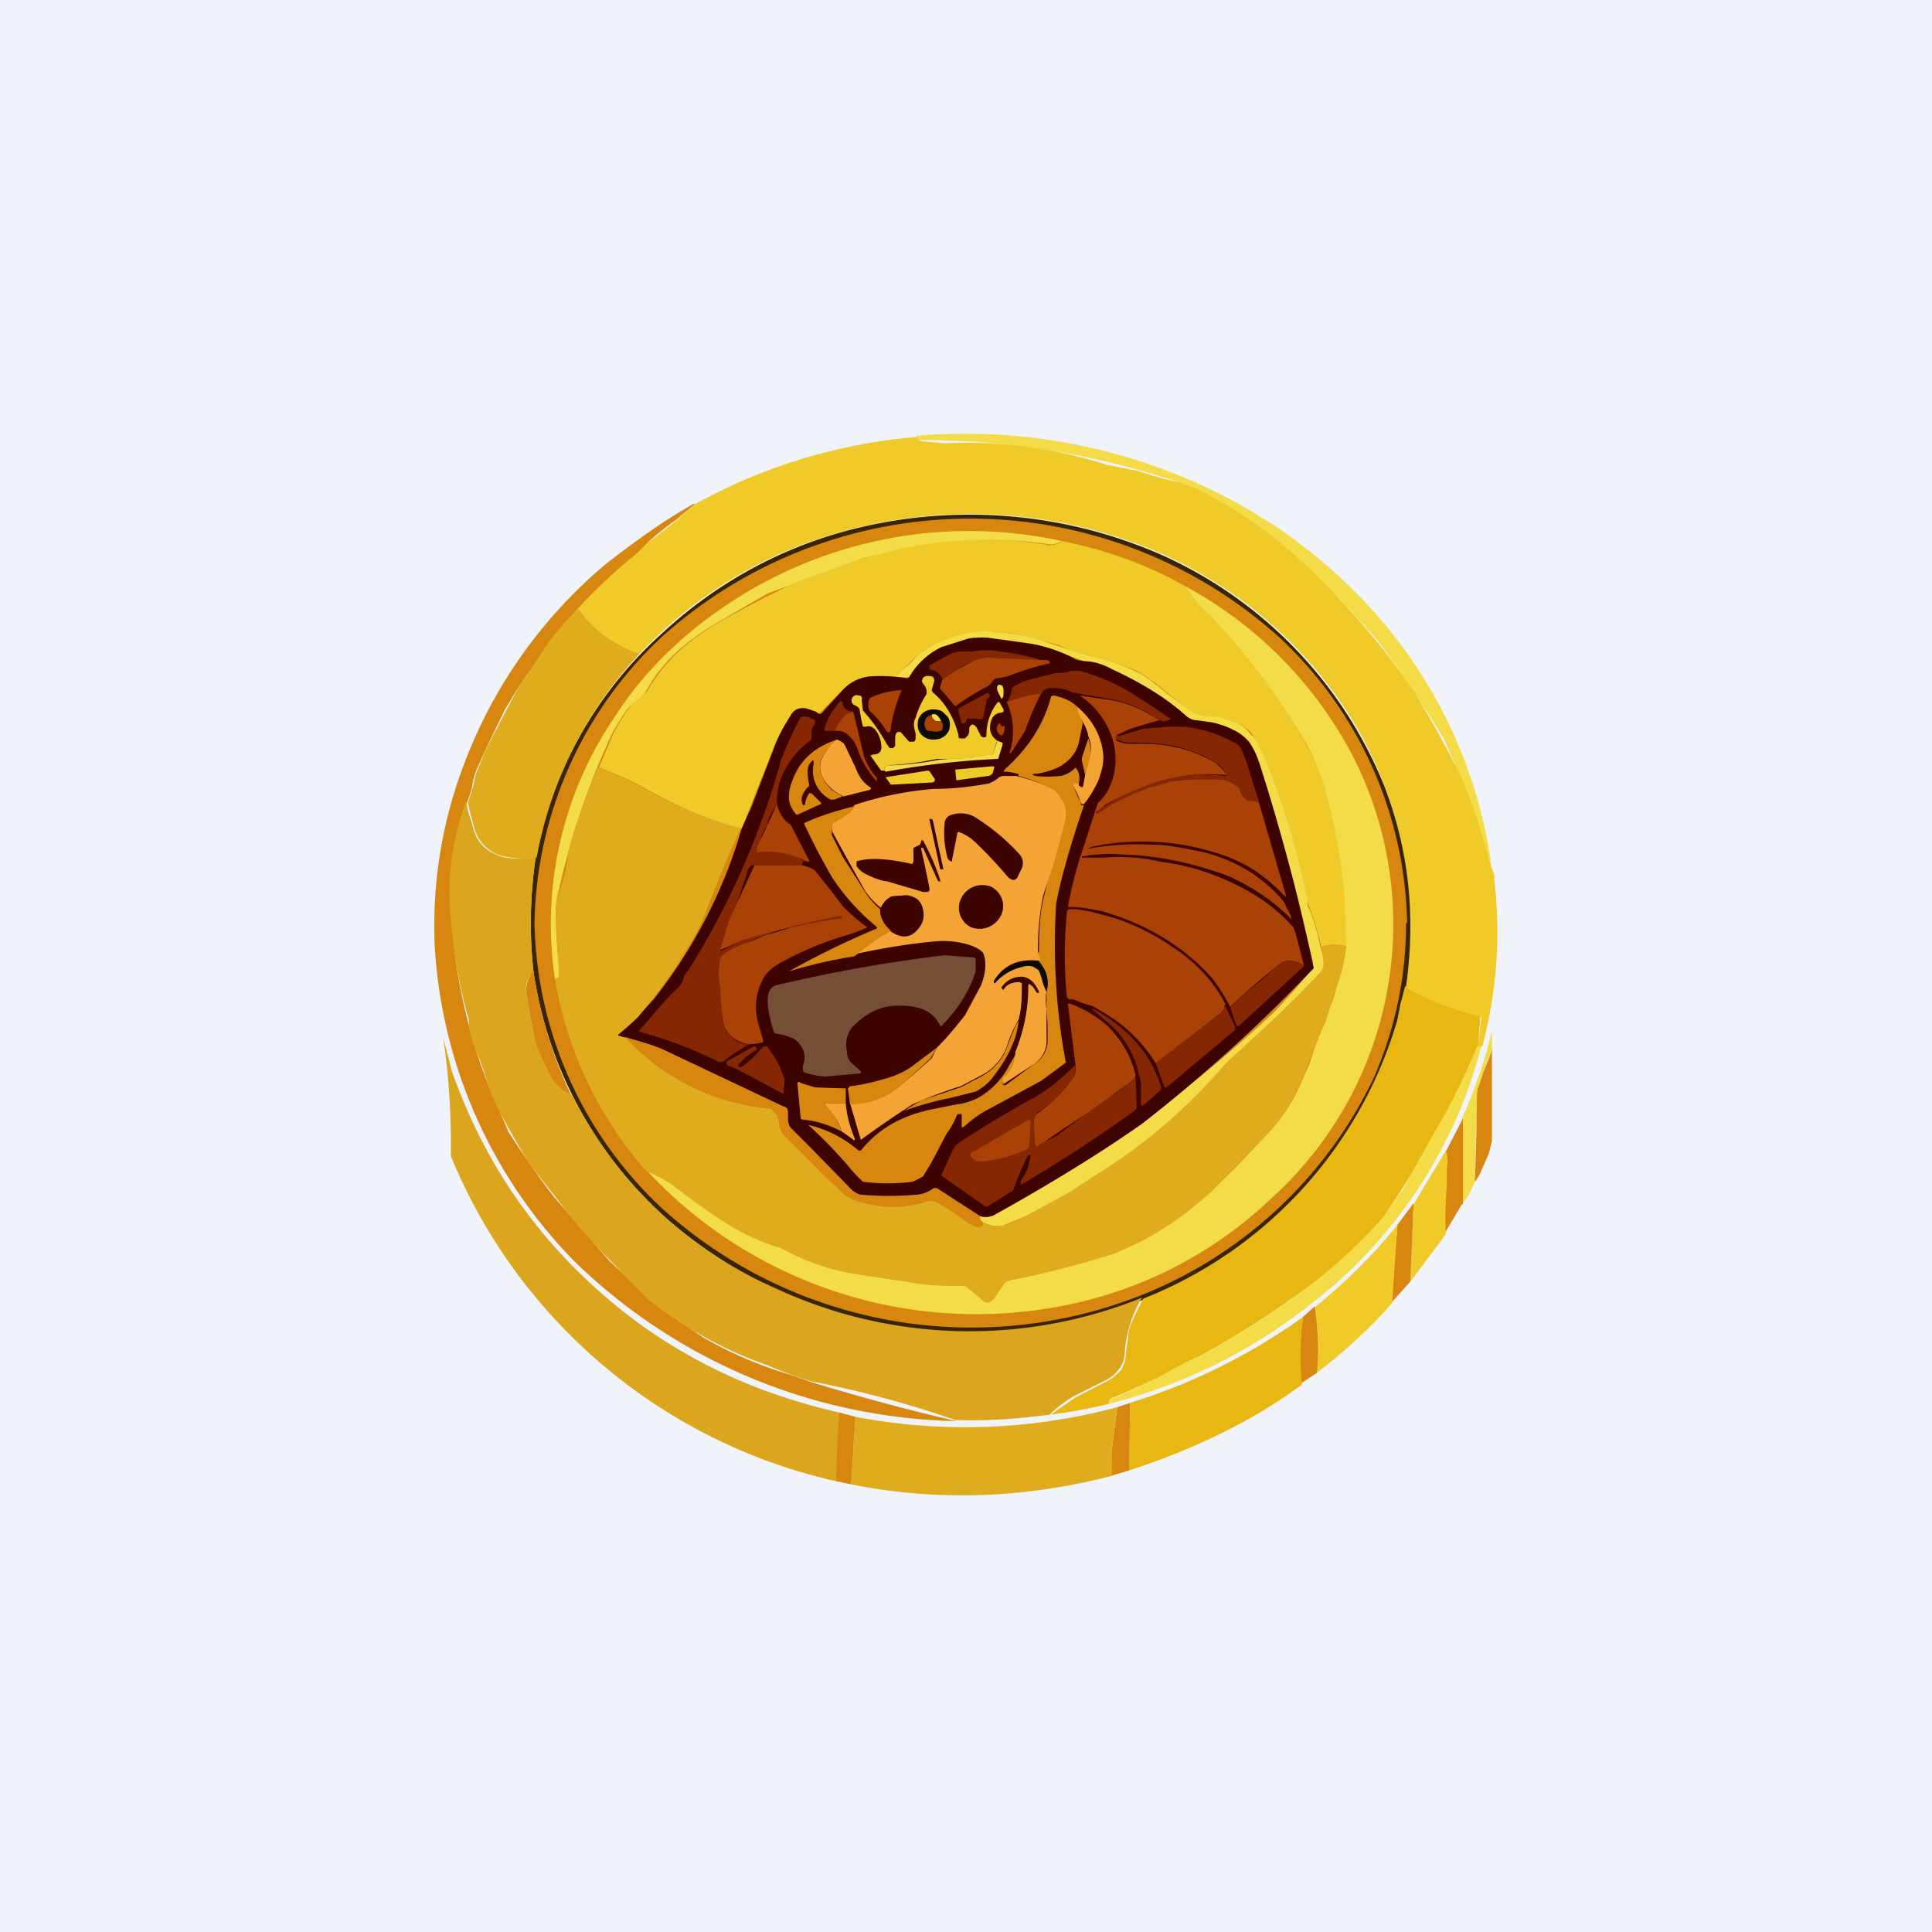 <!-- by TradingView --><svg width="18" height="18" viewBox="0 0 18 18" xmlns="http://www.w3.org/2000/svg"><path fill="#F0F3FA" d="M0 0h18v18H0z"/><path d="M13.93 8.18a9.3 9.3 0 0 0-.48-1.3 11.1 11.1 0 0 0-.62-.92l-.29-.32a7.23 7.23 0 0 0-.78-.7 4.2 4.2 0 0 0-.72-.43L11 4.5a7.45 7.45 0 0 0-2.43-.4c-.02 0-.03-.01-.03-.04a5.3 5.3 0 0 1 2.74.5c.6.29 1.1.67 1.53 1.15a4.46 4.46 0 0 1 1.1 2.47Z" fill="#F4DB48"/><path d="M8.55 4.06c0 .03 0 .04.03.05l.22.02a4.25 4.25 0 0 1 1.51.2l.3.06a3.56 3.56 0 0 0 .4.11l.03.01.1.04a4.2 4.2 0 0 1 .9.6 7.26 7.26 0 0 1 1.14 1.3 11.12 11.12 0 0 1 .44.8c.12.3.22.6.3.93a4.12 4.12 0 0 1-.11 1.57h-.04l.03-.27-.02-.01a2.28 2.28 0 0 1-.69-.28 3.65 3.65 0 0 0-.65-2.72 4 4 0 0 0-2.14-1.5 4.45 4.45 0 0 0-2.94.15 4.07 4.07 0 0 0-1.4.97 1.1 1.1 0 0 1-.57-.42A4.66 4.66 0 0 1 6.11 5l.18-.14.18-.16a5.15 5.15 0 0 1 2.08-.63Z" fill="#F0CA29"/><path d="m6.47 4.7-.18.15a2.26 2.26 0 0 0-.35.3 4.66 4.66 0 0 0-.96 1.04l-.14.2-.13.21a18.52 18.52 0 0 0-.27.57.66.66 0 0 0-.04.15.92.92 0 0 1-.05.16 95.47 95.47 0 0 0-.12.5c-.03.14-.04.34-.02.6a5.09 5.09 0 0 0 .36 1.58l.07.16.1.23a9.03 9.03 0 0 0 .42.6 117.48 117.48 0 0 1 .52.6 34.85 34.85 0 0 0 .5.46l.15.1.22.15a3.77 3.77 0 0 0 .82.35l.2.07a19.82 19.82 0 0 0 1.34.36 5.25 5.25 0 0 1-3.56-1.49 4.57 4.57 0 0 1-1.3-2.94 4.24 4.24 0 0 1 .3-1.76 4.5 4.5 0 0 1 1.3-1.8c.26-.2.53-.4.82-.56Z" fill="#D78710"/><path d="m13.1 9.19-.05.16-.03.16a4 4 0 0 1-2.37 2.6 3.98 3.98 0 0 1-1.68.3 4.28 4.28 0 0 1-2.74-1.04 3.83 3.83 0 0 1-1.26-2.32c-.04-.36-.03-.71.02-1.06a3.75 3.75 0 0 1 1.19-2.1 4.07 4.07 0 0 1 1.69-.94 4.45 4.45 0 0 1 2.93.21 4 4 0 0 1 2.1 2.17c.23.6.29 1.22.2 1.86Z" fill="#392504"/><path d="M13.1 8.6c0 .5-.1.98-.3 1.44a4.06 4.06 0 0 1-2.2 2.04 4.3 4.3 0 0 1-4.43-.82A3.73 3.73 0 0 1 4.98 8.6a3.73 3.73 0 0 1 1.19-2.67 4.3 4.3 0 0 1 5.74 0 3.73 3.73 0 0 1 1.2 2.67Z" fill="#D78710"/><path d="M9.89 5.04a.16.16 0 0 1-.12.03 3.63 3.63 0 0 0-.9-.02 7.9 7.9 0 0 0-.82.15 460.2 460.2 0 0 0-.9.33l-.5.29c-.28.17-.5.37-.63.62a.66.66 0 0 1-.12.11c-.05.04-.11.13-.19.27a6.94 6.94 0 0 0-.5 1.46.8.8 0 0 0-.03.27c0 .2.02.35.03.49 0 .06 0 .09-.04.08a3.43 3.43 0 0 1 .55-2.43c.3-.47.71-.85 1.2-1.15a4.05 4.05 0 0 1 2.97-.5Z" fill="#F4DB48"/><path d="M9.89 5.04c.4.08.8.22 1.15.42.06.09.14.18.23.27a5.48 5.48 0 0 1 .97 1.34 2.1 2.1 0 0 1 .18.52l.07.26.06.46v.51a.4.4 0 0 0-.24 0 2.74 2.74 0 0 0-.14-.44 7.81 7.81 0 0 0-.46-1.45.38.38 0 0 0-.05-.1.44.44 0 0 0-.21-.12 1.61 1.61 0 0 0-.22-.04.3.3 0 0 1-.12-.04 1.67 1.67 0 0 1-.24-.18c-.12-.1-.21-.16-.28-.2-.14-.06-.29-.11-.45-.14a1.84 1.84 0 0 1-.28-.1 29.37 29.37 0 0 1-.37-.1 1.47 1.47 0 0 0-.27-.02H9.2c-.23 0-.43.06-.6.18a.76.76 0 0 0-.12.1l-.07.07a.38.38 0 0 0-.06.07 1.4 1.4 0 0 0-.21-.01.4.4 0 0 0-.29.13 6.18 6.18 0 0 0-.22.22s-.02 0-.03-.02a.29.29 0 0 0-.1-.03c-.05-.01-.1 0-.13.06l-.14.25a87.39 87.39 0 0 0-.32.81 2.8 2.8 0 0 1-.47-.16A5.41 5.41 0 0 1 6 7.34c-.1-.06-.24-.12-.42-.19l.14-.33c.08-.14.14-.23.18-.27l.13-.11c.14-.25.35-.45.63-.62a9.96 9.96 0 0 1 .79-.41 400.66 400.66 0 0 1 .61-.21l.22-.06a3.63 3.63 0 0 1 1.5-.06c.04 0 .08-.01.12-.04Z" fill="#F0CA29"/><path d="M11.04 5.46a3.8 3.8 0 0 1 1.53 1.52 3.44 3.44 0 0 1-.72 4.18 3.88 3.88 0 0 1-1.92 1 4.19 4.19 0 0 1-3.9-1.25c.11.05.2.1.25.14a5.2 5.2 0 0 0 .86.52 1.58 1.58 0 0 1 .23.1 2.06 2.06 0 0 0 .61.2l.47.07c.17.03.34.04.52.04.02 0 .03 0 .05.02l.12.1c.05.05.08.04.12 0l.08-.12a.1.1 0 0 1 .06-.05c.4-.08.73-.17.95-.25.34-.12.66-.32.95-.6.18-.16.35-.35.53-.54a1.6 1.6 0 0 0 .3-.47l.07-.16a7.85 7.85 0 0 1 .22-.6l.04-.14c.04-.11.07-.23.08-.35a5.16 5.16 0 0 0-.2-1.49 2.1 2.1 0 0 0-.23-.5 6.17 6.17 0 0 0-.84-1.1c-.1-.09-.17-.18-.23-.27Z" fill="#F4DB48"/><path d="M5.39 5.67c.14.2.33.34.57.42A3.75 3.75 0 0 0 5 7.99a.81.81 0 0 1-.37-.03c-.11-.05-.19-.14-.22-.28a2.07 2.07 0 0 1-.05-.2l.05-.16a.66.66 0 0 1 .04-.15L4.52 7a18.58 18.58 0 0 1 .32-.61l.14-.2a2.16 2.16 0 0 1 .41-.52Z" fill="#DFAC1D"/><path d="m12.3 8.82.04.12c0 .05 0 .08-.02.1l-.06.07a5.05 5.05 0 0 1-2.63 2.19l-.29.12h-.09a.37.37 0 0 1-.09-.03c-.03-.02-.04-.04-.03-.06.05.02.1.01.15-.02a12.98 12.98 0 0 0 2.58-1.87 5.56 5.56 0 0 0 .37-.42v-.07l-.18-.75a19.69 19.69 0 0 0-.4-1.28.4.4 0 0 0-.17-.12.8.8 0 0 0-.2-.07 1.48 1.48 0 0 0-.14-.02.18.18 0 0 1-.1-.05c-.17-.15-.4-.3-.67-.42a.84.84 0 0 0-.27-.08 6.38 6.38 0 0 0-.2-.07A1.4 1.4 0 0 0 9.62 6a5.42 5.42 0 0 0-.36-.05.7.7 0 0 0-.24 0l-.25.08a.7.7 0 0 0-.3.28H8.35a.38.38 0 0 1 .06-.07 1 1 0 0 0 .07-.06c.05-.05.09-.1.12-.11.17-.12.37-.18.6-.19h.02l.02.01a1.47 1.47 0 0 1 .44.07l.18.06.28.09c.16.03.31.08.45.15.07.03.16.1.28.2a3.09 3.09 0 0 0 .24.17.3.3 0 0 0 .12.04c.09 0 .16.02.22.04.08.02.15.06.2.13.03.02.05.05.06.08l.02.04.05.09a7.78 7.78 0 0 1 .4 1.33c0 .04 0 .07.02.09.04.11.08.23.1.35Z" fill="#F4DB48"/><path d="m9.13 11.33-.4-.26H8.7a.25.25 0 0 1-.14.06 3.18 3.18 0 0 1-.55 0 .26.26 0 0 1-.1-.07 42.1 42.1 0 0 0-.54-.54c-.02-.03-.03-.06-.03-.11v-.04c0-.03 0-.05-.04-.06l-1.12-.53a2.2 2.2 0 0 0-.35-.11l-.06-.02h-.01v-.02a3.36 3.36 0 0 0 .33-.32 4.66 4.66 0 0 0 .82-1.59l.09-.2.23-.6c.04-.1.09-.18.14-.26.03-.05.08-.07.14-.06l.09.03.03.02h.02l.2-.22a.4.4 0 0 1 .29-.13 1.4 1.4 0 0 1 .31.02l.02-.01a.7.7 0 0 1 .3-.28l.25-.08a.7.7 0 0 1 .24 0l.36.05a1.4 1.4 0 0 1 .38.13c.02.02.05.02.1.03.09 0 .18.03.27.08.28.13.5.27.67.42.03.03.07.05.1.05l.15.02a.8.8 0 0 1 .2.07.4.4 0 0 1 .15.12c.04.05.07.12.1.21a19.59 19.59 0 0 1 .5 1.89 14.37 14.37 0 0 1-1.6 1.45c-.37.26-.82.54-1.36.84a.18.18 0 0 1-.15.02Z" fill="#3C0300"/><path d="M9.72 6.15c-.14 0-.28 0-.43-.02-.08-.01-.15 0-.21.02a1.13 1.13 0 0 0-.18.1l-.12.08a.14.14 0 0 0-.1-.09c-.01 0-.02 0-.02-.02V6.2l.18-.1a.27.27 0 0 1 .11-.03h.11a.72.72 0 0 1 .26 0c.16.02.3.05.4.09Z" fill="#852703"/><path d="M9.72 6.15a.1.1 0 0 1 .06.01v.02c-.14.03-.26.07-.39.12a.78.78 0 0 1-.11.02l-.02.01-.03.04a.19.19 0 0 1-.06.04 2.42 2.42 0 0 0-.27.17l-.12-.14c-.02-.02-.03-.03-.02-.04l.02-.07.12-.08.18-.1a.44.44 0 0 1 .2-.02l.44.02Z" fill="#AA4208"/><path d="M10.8 6.71a1.13 1.13 0 0 0-.47-.2 12.9 12.9 0 0 1-.34-.06.38.38 0 0 0-.18-.04c-.06 0-.1.02-.1.05-.11.01-.22.04-.33.08a.28.28 0 0 0 .05-.13l.02-.02a.35.35 0 0 0 .08-.04 10.47 10.47 0 0 1 .31-.08c.05 0 .09 0 .14-.02h.08a1.87 1.87 0 0 1 .47.2 10.14 10.14 0 0 1 .38.25c-.05.02-.08.03-.1.01Z" fill="#852703"/><path d="m9.29 6.9-.04.13-.02.01a2.55 2.55 0 0 1-.38.03.7.7 0 0 1-.11 0l-.17.03a2.8 2.8 0 0 1-.3.03c-.03.02-.04.03-.02.05h-.04l-.1-.14.02-.01c.06 0 .09-.03.08-.09a.26.26 0 0 0-.04-.12c-.03-.05-.07-.06-.1-.05h-.03a1.5 1.5 0 0 1-.03-.15c0-.02-.02-.04-.05-.05-.03-.02-.03-.04-.02-.07.02-.02.03-.03.06-.02.02 0 .03.01.03.02v.04l.01.08c.09.1.16.2.22.31l.03.04h.03l.02-.02V6.9c0-.04 0-.06.02-.08h.03l.08.09h.03c.02 0 .02 0 .03-.02v-.03a.1.1 0 0 0 0-.03c-.02-.06-.02-.11 0-.14.02-.07.05-.14.1-.22.01-.03 0-.07-.03-.1l-.01-.02c0-.04.03-.06.08-.05.03 0 .04.03.03.06l-.02.07.01.02c.12.1.2.24.24.4 0 .02 0 .03.02.03h.04l.03-.03.01-.03v-.04c.02-.04.04-.04.07 0l.04.08.02.01c.02 0 .03 0 .03-.02 0-.1.03-.21.1-.3l.01-.01h.01l.04.07v.02l-.02.01a.1.1 0 0 0-.09.06c-.03.08-.02.15.05.2Z" fill="#F0CA29"/><path d="M9.31 6.38c.03 0 .04.02.04.06 0 .04 0 .06-.02.07l-.03-.06c-.02-.04-.01-.07.01-.07Z" fill="#F4DB48"/><path d="M8.4 6.43c-.05.12-.08.23-.1.34 0 .07-.03.07-.06.01a.92.92 0 0 0-.13-.15c-.02-.02-.02-.04-.02-.06 0-.02 0-.05.02-.07a.8.8 0 0 1 .29-.07Z" fill="#AA4208"/><path d="M9.03 6.69c-.02 0-.03.02-.03.04l-.02.01h-.02l-.03-.11V6.6l.26-.14h.02l.01.01c0 .02 0 .03-.03.05v.02l-.03.15-.02.01h-.03a.13.13 0 0 0-.08 0Z" fill="#852703"/><path d="M9.7 6.46a2.8 2.8 0 0 0-.15.35L9.43 7c-.02.03-.03.02-.02 0a.66.66 0 0 0-.03-.46c.11-.04.22-.07.33-.08ZM10.8 6.71a15.74 15.74 0 0 0-.27.08l-.13.06v.05a.3.3 0 0 0 .14.03c.15 0 .28 0 .4.03.12.02.25.07.39.15l.1.1v.01h-.02c-.2-.02-.38 0-.57.05a2.97 2.97 0 0 0-.53.22 5.13 5.13 0 0 1-.1.08l.01.01.16-.1.17-.08c.07-.04.13-.06.18-.07l.17-.05.18-.02h.29c.06 0 .11.03.16.07.01 0 .02 0 .02.02.01.04.03.08.07.1l.02.01c.03 0 .06 0 .09.02l.25.86c0 .02 0 .02-.02 0a1.57 1.57 0 0 0-.27-.23 1.49 1.49 0 0 0-.38-.17 2.28 2.28 0 0 0-1.14-.05l-.04.02s0 .01 0 0c.2-.04.4-.05.62-.04.12 0 .26.03.42.06.32.07.59.23.79.47l.07.14c0 .03 0 .03-.02 0a2 2 0 0 0-.57-.38c-.3-.11-.63-.19-1-.2a1.37 1.37 0 0 0-.36.02c0 .01 0 .02.01.01h.2a1.72 1.72 0 0 1 .53.04c.25.03.5.11.75.24.19.1.35.22.48.37l.02.05.08.31a.25.25 0 0 0-.14-.05.16.16 0 0 0-.11.05 7.52 7.52 0 0 0-.44.38 1.62 1.62 0 0 0-.17-.27c-.27-.3-.61-.5-1.02-.62-.1-.02-.2-.04-.3-.04h-.02a3.62 3.62 0 0 1 .16-.6 12.47 12.47 0 0 1 .12-.37.46.46 0 0 0 .1-.13.64.64 0 0 0 .03-.48.76.76 0 0 0-.3-.39l.27.04c.15.02.3.08.47.19Z" fill="#AA4208"/><path d="m10.03 6.58.06.16-.04.19c-.03.1-.1.17-.19.22a.73.73 0 0 1-.2.06c-.05 0-.05.01 0 .02h.2c.06 0 .12-.04.16-.08 0-.01 0 0 0 0 .04.05.05.1.03.16H10v.02l.07.15v.02h.03c-.13.38-.22.7-.26.92a6 6 0 0 0 .09 1.48l-.23.17-.5.27a1 1 0 0 0-.21.15c-.03.02-.03.02-.03-.01a6.72 6.72 0 0 0 0-.1h-.04c-.03.07-.06.13-.1.18l-.12.23a3.48 3.48 0 0 1-.1.17.74.74 0 0 1-.1.05 1.78 1.78 0 0 1-.46 0 1.3 1.3 0 0 1-.14-.15 4.45 4.45 0 0 0-.37-.38c.17.04.33.12.47.24h.02c.16-.2.37-.32.64-.38l.25-.05a.61.61 0 0 0 .2-.06.72.72 0 0 0 .29-.3l.07-.12a.3.3 0 0 1-.11.23.05.05 0 0 0-.02.04v.01l.01.02h.02l.27-.2a.26.26 0 0 0 .12-.24v-.13l-.01-.13v-.17a.3.3 0 0 0-.07-.28v-.02a.2.2 0 0 1 0-.08c0-.2.01-.38.05-.52a18.59 18.59 0 0 1 .18-.68.3.3 0 0 0 0-.16.25.25 0 0 0-.1-.14 1.28 1.28 0 0 0-.32-.13v-.02h-.01a.46.46 0 0 0-.1-.02c-.03 0-.04 0-.01-.03.2-.18.35-.4.42-.66 0-.01.01-.02.03-.02.09.02.16.05.21.1Z" fill="#D78710"/><path d="M7.95 6.63a.16.16 0 0 0-.09.05.42.42 0 0 0-.07.13H7.7c-.01 0-.02 0-.02-.02.03-.1.08-.18.15-.26l.02.01c0 .05.03.08.09.09Z" fill="#852703"/><path d="M10.03 6.58c.16.13.24.3.25.47 0 .08-.02.15-.05.23-.04.08-.08.15-.13.21h-.02l-.01-.01a.58.58 0 0 0-.07-.15V7.3h.05l.02.02h.02l.02-.11.04-.15a.28.28 0 0 0-.01-.2.35.35 0 0 0-.05-.13.47.47 0 0 1-.06-.16Z" fill="#F3A435"/><path d="M8.85 6.75c0 .04-.01.07-.04.1a.15.15 0 0 1-.1.04.15.15 0 0 1-.12-.04.13.13 0 0 1-.04-.1c0-.04.01-.07.04-.1a.15.15 0 0 1 .11-.04c.04 0 .08.01.1.04.04.03.05.06.05.1Z" fill="#0E0903"/><path d="m7.95 6.63.1.42a.6.6 0 0 0 .12.2v.03a.87.87 0 0 1-.18-.3.29.29 0 0 0-.04-.08.36.36 0 0 0-.07-.07.15.15 0 0 0-.1-.02.42.42 0 0 1 .08-.13.16.16 0 0 1 .09-.05Z" fill="#AA4208"/><path d="M8.77 6.72h-.05c-.03-.02-.04-.04-.04-.06.03-.02.06 0 .09.06Z" fill="#F4DB48"/><path d="M8.68 6.66c0 .02.01.04.04.06h.05c.02.03.02.06 0 .09h-.02c-.01.01-.04.01-.07 0-.03 0-.05 0-.06-.03a.09.09 0 0 1 0-.07c0-.02.03-.04.06-.05Z" fill="#AA4208"/><path d="M7.24 7.5a.43.43 0 0 0-.09.17v.02a.3.3 0 0 0-.05.09l-.01.03a25.98 25.98 0 0 1-.04.12l.02.01c.15-.02.29 0 .42.08a.07.07 0 0 0-.02.04h-.44c-.03 0-.05.02-.06.04a22.4 22.4 0 0 1-.26.76h.01l.2-.1a9.2 9.2 0 0 1 .6-.19l.31-.04c.01 0 .02 0 .02.02l-.01.01c-.08 0-.19.02-.33.05l-.14.03a1.2 1.2 0 0 0-.23.07.98.98 0 0 0-.17.07l-.08.04a.64.64 0 0 0-.17.1l-.01.01a.65.65 0 0 0 0 .27l.01.16.02.16c.01.06.03.1.07.13.04.05.1.08.17.08a2.13 2.13 0 0 0-.23.15c-.02.02-.05.02-.08 0a3.95 3.95 0 0 0-.72-.27c.17-.2.29-.34.36-.4a.19.19 0 0 0 .06-.1c0-.02.02-.04.05-.08a7.39 7.39 0 0 0 .86-1.96c.03-.07.08-.2.17-.37.01-.03.04-.03.08-.02l.04.02c.03.01.03.03.01.06-.02.03-.02.06-.02.1v.03a.81.81 0 0 0-.24.27.6.6 0 0 0-.08.34Z" fill="#852703"/><path d="M9.31 6.73c.01.03.03.05.05.03 0 .03 0 .06-.02.09h-.02c-.04-.03-.05-.08 0-.12Z" fill="#AA4208"/><path d="M10.09 6.74c.03.05.04.1.05.14l-.06.18v.03l.03.13-.02.1c0 .01 0 .02-.02.01a.03.03 0 0 1-.02-.02.22.22 0 0 0-.02-.16h-.01a.25.25 0 0 1-.16.08.87.87 0 0 1-.2 0c-.05-.01-.05-.02 0-.02a.73.73 0 0 0 .2-.06c.1-.05.16-.12.19-.22l.04-.2Z" fill="#3C0300"/><path d="M11.73 7.48a.19.19 0 0 0-.09-.02h-.02a.21.21 0 0 1-.07-.11c0-.01 0-.02-.02-.02a.32.32 0 0 0-.16-.07 2.6 2.6 0 0 0-.47.02c-.05.02-.1.04-.17.05l-.18.07-.17.08a1.3 1.3 0 0 1-.17.1v-.02a5.36 5.36 0 0 0 .21-.13c.18-.08.32-.14.42-.16.19-.05.38-.07.57-.04h.01V7.2a.32.32 0 0 0-.1-.1 1.26 1.26 0 0 0-.38-.15 1.97 1.97 0 0 0-.4-.03.3.3 0 0 1-.13-.03c-.02 0-.02-.03 0-.05l.01.02.23-.07.25-.02c.1 0 .18 0 .25.02.12.02.24.07.35.13.03.01.05.03.06.05l.03.07.01.02.13.41Z" fill="#852703"/><path d="M10.14 6.88c.02.06.03.12.01.2l-.04.14-.03-.13v-.03l.06-.18ZM7.8 6.9c-.2.15-.21.3-.05.46l.1.06-.08.03h-.03a.3.3 0 0 1-.16-.33c0-.05 0-.05-.04 0-.02.03-.02.1 0 .2l-.02.02a.27.27 0 0 0-.04.06.12.12 0 0 0 0 .1h.02c0-.04.02-.08.04-.11h.02l.09.09v.01l-.22.1h-.01a.28.28 0 0 1-.07-.14c0-.05 0-.1.03-.17.07-.2.21-.32.42-.39Z" fill="#D78710"/><path d="M7.86 7.42a.72.72 0 0 1-.1-.06c-.17-.15-.16-.3.04-.47.04.02.06.03.07.05l.1.21c.03.08.07.14.13.18.02.01.02.02 0 .03l-.24.06Z" fill="#F3A435"/><path d="m9.29 6.9.05.02v.02l-.04.13a7.92 7.92 0 0 0-1.05.12c-.02-.03-.01-.04.02-.06h.04a2.8 2.8 0 0 0 .43-.05l.11-.01a2.55 2.55 0 0 0 .4-.04l.04-.12Z" fill="#F4DB48"/><path d="M6.9 7.72a13.97 13.97 0 0 0-.36.87 4.66 4.66 0 0 1-.6.89 3.36 3.36 0 0 1-.18.16v.01l.07.02a2.08 2.08 0 0 0 .52.28 7.08 7.08 0 0 1 .52.25 3.9 3.9 0 0 1 .31.13l.06.06.02.08c0 .04.02.07.03.09l.1.1a7.76 7.76 0 0 0 .48.47c.05.04.1.06.19.08a1 1 0 0 0 .55-.02.14.14 0 0 1 .11.01c.1.05.18.1.25.16a.6.6 0 0 0 .08.05c.07.04.1.03.11-.02l.09.03h.09c.07-.02.17-.06.29-.13a3 3 0 0 1 .11-.06l.22-.12.26-.17a5.05 5.05 0 0 0 1.17-1 1.8 1.8 0 0 1 .17-.16l.05-.05a11.64 11.64 0 0 0 .7-.68.16.16 0 0 0 .02-.1l-.02-.13a.4.4 0 0 1 .23 0c-.01.12-.04.24-.08.35l-.05.15-.06.2a7.84 7.84 0 0 0-.22.55l-.04.08a1.6 1.6 0 0 1-.26.39l-.53.55c-.3.27-.6.47-.95.6-.23.07-.54.16-.95.24a.1.1 0 0 0-.06.05l-.08.12c-.04.04-.08.05-.12 0l-.12-.1a.07.07 0 0 0-.05-.02c-.18 0-.35 0-.53-.04l-.46-.07a2.05 2.05 0 0 1-.7-.24 2 2 0 0 1-.54-.25 5.2 5.2 0 0 1-.46-.33 1.1 1.1 0 0 0-.26-.14 3.63 3.63 0 0 1-.85-1.79c.03 0 .05-.02.04-.08-.02-.14-.02-.3-.03-.5 0-.1.01-.19.04-.26a1.16 1.16 0 0 0 .07-.32l.04-.16c.07-.22.15-.43.24-.65.18.07.32.13.42.19.18.1.33.17.45.22.15.07.3.12.47.16Z" fill="#DFAC1D"/><path d="m9.2 7.23-.29.04-.01-.1.34-.03c.02 0 .03 0 .02.02l-.01.04c-.01.02-.03.03-.05.03ZM8.26 7.24l.38-.06c.01 0 .02 0 .03.02l.04.06c0 .01 0 .02-.02.03l-.38.02H8.3l-.05-.07Z" fill="#F0CA29"/><path d="M9.47 7.23c.16.04.28.09.35.13.04.03.07.08.1.14a.3.3 0 0 1 0 .16 7.56 7.56 0 0 1-.2.68c-.03.14-.05.31-.05.52l.02.08v.01h-.01c-.19-.02-.33.04-.42.19v.02h.01A.47.47 0 0 1 9.52 9c.06-.02.1-.01.14.02.02 0 .03.04.05.1 0 .04.02.07.04.11a.55.55 0 0 0 0 .17v.26c.01.1-.03.19-.11.25a23.01 23.01 0 0 0-.29.19l-.01-.02c0-.03 0-.04.02-.05a.3.3 0 0 0 .1-.23c.08-.2.12-.4.12-.6 0-.04 0-.04.04-.01a.6.6 0 0 1 .04.06h.02v-.01c-.04-.09-.09-.13-.15-.14a.22.22 0 0 0-.2.1l.01.02h.01c.03-.05.08-.07.15-.07l.02.01c0 .12 0 .23-.03.34a1.2 1.2 0 0 0-.11.25.49.49 0 0 1-.22.26l-.21.11a4.02 4.02 0 0 0-.45.17 9.5 9.5 0 0 0-.48.33l-.1-.34c.18 0 .33-.05.46-.16a8.65 8.65 0 0 0 .3-.26l.05-.1c.1-.1.18-.2.26-.3l.15-.28c.05-.13.05-.23.02-.3-.02-.03-.06-.05-.11-.07a.81.81 0 0 0-.33-.04c-.23.02-.48.06-.76.12a9.75 9.75 0 0 1 .25-.17.35.35 0 0 0 .08-.06l.07.05c.04.01.09.01.13-.01a.21.21 0 0 0 .1-.1.19.19 0 0 0 .01-.12.17.17 0 0 0-.05-.1.22.22 0 0 0-.11-.04l-.13.01a.18.18 0 0 0-.1.11.7.7 0 0 1-.15-.16 81.43 81.43 0 0 1-.3-.54.15.15 0 0 1-.01-.08l.01-.02.15-.1c.01 0 .03-.02.05-.06.24-.08.49-.13.74-.15.22 0 .4-.03.51-.05a.3.3 0 0 0 .1-.06l.03-.01h.13Z" fill="#F3A435"/><path d="M4.35 7.48c0 .05.02.11.05.2.03.14.1.23.22.28.08.04.2.05.37.03-.05.35-.06.7-.02 1.06a.24.24 0 0 0-.07.19 13.27 13.27 0 0 0 .08.44l.15.32c.05.1.11.16.2.2A3.83 3.83 0 0 0 7.22 12a4.28 4.28 0 0 0 3.42.09 1.14 1.14 0 0 0-.16.5c0 .06-.02.12-.05.16a.35.35 0 0 1-.13.11l-.3.15c-.05.03-.13.08-.22.17-.3.04-.59.06-.88.05a9.58 9.58 0 0 0-1.34-.36 3.79 3.79 0 0 1-.41-.15 3.77 3.77 0 0 1-1.13-.63 34.85 34.85 0 0 1-.62-.65 120.1 120.1 0 0 0-.47-.6 9.03 9.03 0 0 1-.3-.53l-.07-.16a3.23 3.23 0 0 0-.14-.4.63.63 0 0 1-.05-.2.3.3 0 0 0-.02-.11 5.09 5.09 0 0 1-.15-.88 2.42 2.42 0 0 1 .09-.94l.05-.15Z" fill="#DBA51D"/><path d="M7.24 7.5c.02.08.07.15.12.18l.01.01.17.33v.01l-.04-.01a.75.75 0 0 0-.43-.08h-.02V7.9a25.32 25.32 0 0 0 .19-.41Z" fill="#AA4208"/><path d="M7.97 7.5a.24.24 0 0 1-.06.08 5.02 5.02 0 0 0-.16.1v.1l.1.2.21.33a.7.7 0 0 0 .14.16c0 .07.03.14.1.2a.35.35 0 0 1-.1.06 9.8 9.8 0 0 0-.24.18 4.4 4.4 0 0 0-.61.14 8.07 8.07 0 0 1 .82-.4v-.01l-.02-.02a2.01 2.01 0 0 1-.4-.45 6.1 6.1 0 0 1-.26-.5c.15-.07.31-.12.48-.16Z" fill="#D78710"/><path d="m8.93 7.75-.01.01-.05.25c0 .02 0 .02-.02.01L8.83 8a.88.88 0 0 1-.03-.32c0-.05.03-.08.07-.09a.27.27 0 0 1 .24.04c.14.09.27.2.38.32.04.04.05.09.03.14l-.03.06c-.02.06-.06.06-.1.02a4.2 4.2 0 0 0-.3-.32.44.44 0 0 0-.16-.1ZM8.68 7.63h-.02v.01l.1.46h.03l-.1-.46s0-.01 0 0ZM8.6 7.9h-.02a8.99 8.99 0 0 1 .08.38c0 .01 0 .03-.02.03H8.6l-.34-.1c-.03 0-.1-.02-.18-.06a.24.24 0 0 1-.1-.08v-.03c0-.01 0-.02.02-.02.11-.03.28-.02.5.03l.01-.02a4.87 4.87 0 0 0 0-.13l.04-.02.02-.01.01-.02c0-.03.02-.03.03 0 .06.11.11.23.15.35 0 .01 0 .02-.01.01h-.01L8.6 7.9Z" fill="#3C0300"/><path d="M7.47 8.06c.07.02.12.04.13.06a12.14 12.14 0 0 1 .25.32 1.75 1.75 0 0 0 .23.2c-.08.04-.18.07-.28.1a3 3 0 0 0-.51.22c-.1.05-.16.11-.19.18a.55.55 0 0 0-.04.38l.05.17v.02l-.04.01-.08.01a.3.3 0 0 1-.18-.08.22.22 0 0 1-.07-.13 2.23 2.23 0 0 1-.03-.32.65.65 0 0 1 0-.27l.01-.02a.64.64 0 0 1 .17-.1l.08-.03.17-.07a3.3 3.3 0 0 0 .23-.07l.14-.03c.14-.03.26-.05.33-.05v-.03a9.21 9.21 0 0 0-.92.23 4.09 4.09 0 0 1-.21.09l.08-.27a572.79 572.79 0 0 0 .24-.52h.44Z" fill="#AA4208"/><path d="M8.95 8.38a.2.2 0 0 0 .1.26c.11.04.23-.01.28-.12a.2.2 0 0 0-.1-.26.22.22 0 0 0-.28.12ZM8.3 8.67c-.07-.06-.1-.13-.1-.2a.18.18 0 0 1 .1-.1.26.26 0 0 1 .14-.02c.04 0 .08.02.1.05.04.02.06.05.06.1.01.03 0 .07-.02.11a.21.21 0 0 1-.09.1.15.15 0 0 1-.13 0 .23.23 0 0 1-.07-.04Z" fill="#3C0300"/><path d="M11.41 9.36a.1.1 0 0 1-.04.08l-.6.47a1.4 1.4 0 0 0-.53-.5.27.27 0 0 0-.07-.04 1 1 0 0 1-.17-.06h-.04l-.02-.02a4.05 4.05 0 0 1 0-.79c0-.02.01-.03.04-.03.1 0 .21.03.32.06.27.07.5.2.72.36.17.13.3.28.4.47Z" fill="#AA4208"/><path d="m7.93 9.9.09.08V10l-.33.03a.76.76 0 0 1-.2-.04l-.01-.02v-.04c.04-.1 0-.19-.08-.25a.58.58 0 0 0-.17-.05l-.02-.01c-.08-.27-.08-.41.02-.44A13.7 13.7 0 0 1 8.8 8.9l.27.02.02.01v.12c-.06.19-.17.36-.32.51h-.01a.3.3 0 0 0-.17-.16.62.62 0 0 0-.23-.03c-.17 0-.3.08-.42.2a.26.26 0 0 0-.05.22c0 .05.02.09.04.11Z" fill="#744E35"/><path d="M9.68 8.96c.07.08.1.17.07.28a.66.66 0 0 1-.04-.11c-.02-.06-.03-.1-.05-.1-.03-.03-.08-.04-.14-.02a.47.47 0 0 0-.25.15l-.01-.01v-.01c.1-.15.23-.21.42-.18Z" fill="#0E0903"/><path d="m12.15 9-.61.56h-.02l-.06-.18.17-.15A3.94 3.94 0 0 0 11.9 9a.16.16 0 0 1 .1-.05c.05 0 .1.02.15.05Z" fill="#852703"/><path d="M4.97 9.05c.06.39.17.77.35 1.15a.43.43 0 0 1-.2-.2c-.05-.1-.1-.2-.14-.32a13.35 13.35 0 0 1-.08-.44c0-.07.02-.13.07-.2Z" fill="#D78710"/><path d="M13.77 9.76a10.47 10.47 0 0 1-.88 1.58 4.56 4.56 0 0 1-.9.79 8.47 8.47 0 0 1-1.64.9l-.02.02v.03a5.3 5.3 0 0 1-.54.1l.23-.16.29-.15c.06-.03.1-.07.13-.1.03-.05.05-.1.05-.17l.02-.14c0-.09.06-.2.14-.36a4 4 0 0 0 2.37-2.6l.03-.15.04-.16c.21.13.45.22.7.28v.01l-.02.28Z" fill="#E8B711"/><path d="m10.58 10.02-.01.03-.02.02a2.65 2.65 0 0 0-.3.23 7.67 7.67 0 0 0-.52.34.91.91 0 0 0-.08.05h-.02v-.22c0-.05.01-.09.04-.1.12-.09.22-.18.3-.29.04-.05.06-.1.05-.16l-.07-.56v-.01h.02c.13.05.25.12.35.21.13.13.22.28.26.46Z" fill="#AA4208"/><path d="m10.77 9.9.6-.46a.1.1 0 0 0 .04-.08l.1.21c0 .02 0 .03-.02.04l-.62.52h-.02l-.08-.22ZM10.59 9.93a.89.89 0 0 0-.3-.43 8.04 8.04 0 0 0-.12-.1h.01c.09.04.17.1.26.17.19.16.32.35.38.57l-.01.02-.16.14h-.02v-.19c0-.05-.02-.1-.04-.18Z" fill="#852703"/><path d="M9.49 9.51a.8.8 0 0 1-.03.15c-.04.12-.1.23-.19.35a.49.49 0 0 1-.18.16l-.24.06c-.15.03-.29.07-.43.12a9.5 9.5 0 0 1 .17-.1l.36-.12.21-.11c.11-.07.18-.15.22-.26.04-.1.07-.19.11-.25Z" fill="#D78710"/><path d="M13.9 9.77a.6.6 0 0 1-.04.11.8.8 0 0 0-.04.11l-.04.12a.28.28 0 0 0-.02.12v.16l-.01.15-.01.47a.68.68 0 0 1-.12.21v-.8a4.34 4.34 0 0 0 .28-.82v.17Z" fill="#F4DB48"/><path d="M7.82 13.16c.02.05.03.1.02.15l-.03.13-.02.36a5.08 5.08 0 0 1-3.59-3.03 6.93 6.93 0 0 0-.07-1.1l.08.31c.3.85.79 1.57 1.5 2.16.6.5 1.31.84 2.11 1.02Z" fill="#DBA51D"/><path d="M9.13 11.33c0 .02 0 .04.03.06 0 .05-.04.06-.1.02a.6.6 0 0 1-.09-.05 1.52 1.52 0 0 0-.25-.16.14.14 0 0 0-.1 0 1 1 0 0 1-.56.01.46.46 0 0 1-.19-.08 1.56 1.56 0 0 1-.13-.13 7.78 7.78 0 0 1-.45-.44.25.25 0 0 1-.03-.1.27.27 0 0 0-.02-.07.15.15 0 0 0-.06-.06 2.08 2.08 0 0 1-1.36-.67c.16.05.28.08.36.12l1.12.53c.03 0 .04.03.04.06v.04c0 .05.01.08.03.1l.1.1.1.1.34.35c.03.04.07.06.1.07l.13.02c.12 0 .26 0 .42-.02.05-.01.1-.03.14-.06h.02l.41.26Z" fill="#D78710"/><path d="M6.89 9.94h.02a.94.94 0 0 0 .19-.18l.02-.01h.03c.03.05.08.11.12.2l.04.11a4.45 4.45 0 0 1-.01.13.56.56 0 0 1-.08-.04l-.24-.13-.1-.05a.37.37 0 0 0-.1-.04l-.01-.02v-.02l.25-.14h.02l.01.02v.01a.59.59 0 0 0-.17.14v.02Z" fill="#852703"/><path d="M13.8 9.75a4.41 4.41 0 0 1-1.6 2.41 5 5 0 0 1-1.87.92v-.03l.01-.01a5.47 5.47 0 0 0 .6-.29c.1-.05.18-.1.23-.11a8.48 8.48 0 0 0 1.1-.71 5.77 5.77 0 0 0 .62-.59l.09-.13.09-.13a27.24 27.24 0 0 1 .41-.73c.13-.25.22-.45.28-.6h.05Z" fill="#F4DB48"/><path d="m8.73 9.76-.06.1a8.79 8.79 0 0 1-.3.27.72.72 0 0 1-.45.16l-.02-.15.02-.02c.1-.01.23-.04.36-.08a.76.76 0 0 0 .21-.1l.24-.18ZM13.9 9.77v.86l-.03.12-.07.16a.4.4 0 0 1-.06.1 21.01 21.01 0 0 0 .02-.78c0-.04 0-.08.02-.12l.04-.12.04-.1a.6.6 0 0 0 .04-.12Z" fill="#D78710"/><path d="m10.58 10.02.01.3v.01l-.05.04a13.74 13.74 0 0 1-1.03.67V11a.47.47 0 0 0 .09-.23v-.01h-.02a2.63 2.63 0 0 0-.14.33l-.24.15h-.02l-.4-.28-.01-.01.1-.22a.2.2 0 0 1 .06-.08c.12-.08.34-.22.66-.4.16-.08.3-.2.43-.33 0 .05 0 .1-.05.16-.08.11-.18.2-.3.28-.03.02-.04.06-.04.1a9.96 9.96 0 0 0 .02.23.93.93 0 0 1 .08-.05l.12-.06a7.67 7.67 0 0 1 .54-.39 2.65 2.65 0 0 1 .18-.14v-.03Z" fill="#852703"/><path d="M7.88 10.28h-.15c-.05-.01-.06 0-.02.04.06.05.1.13.13.22-.12-.06-.24-.1-.37-.11l-.01-.01-.03-.32c0-.02.01-.03.03-.01l.13.04a7.7 7.7 0 0 0 .29.01v.14Z" fill="#D78710"/><path d="M7.88 10.28c.01.12.04.22.08.32.01.03 0 .03-.02.01l-.1-.07a.5.5 0 0 0-.13-.22c-.04-.04-.03-.05.02-.04h.15Z" fill="#F3A435"/><path d="m13.62 11.22-.16.27a14.36 14.36 0 0 1 .01-.76l.16-.31v.8Z" fill="#D78710"/><path d="M9.54 10.72a1.3 1.3 0 0 1-.38.1c-.05 0-.08 0-.1-.03a.04.04 0 0 1-.02-.03c0-.02.01-.03.03-.03l.5-.29c.02-.01.04 0 .03.02l-.01.2c0 .03-.02.05-.05.06Z" fill="#AA4208"/><path d="m13.47 11.5-.33.44.03-.72.3-.5c.02.06.02.11.01.17v.14c-.01.15-.02.3-.01.46Z" fill="#F0CA29"/><path d="m13.17 11.22-.03.72-.18.2.06-.73.15-.2Z" fill="#D78710"/><path d="m13.02 11.41-.05.73c-.2.23-.44.45-.7.65.02-.2.01-.41-.02-.61.28-.23.54-.48.77-.77Z" fill="#F0CA29"/><path d="M12.25 12.18c.03.2.04.4.02.61l-.15.1a2.8 2.8 0 0 1 .02-.62l.11-.1Z" fill="#D78710"/><path d="M12.14 12.27a2.8 2.8 0 0 0-.01.63c-.46.34-1 .6-1.61.8l.01-.63a5.63 5.63 0 0 0 1.61-.8Z" fill="#E8B711"/><path d="m10.53 13.07-.01.63-.17.05.01-.26.05-.38.12-.04Z" fill="#D78710"/><path d="m10.41 13.11-.05.38v.26c-.81.21-1.62.24-2.43.08l.04-.63a5.45 5.45 0 0 0 2.44-.09Z" fill="#DFAC1D"/><path d="m7.97 13.2-.04.63-.14-.03a9.62 9.62 0 0 1 .03-.64l.15.04Z" fill="#D78710"/></svg>